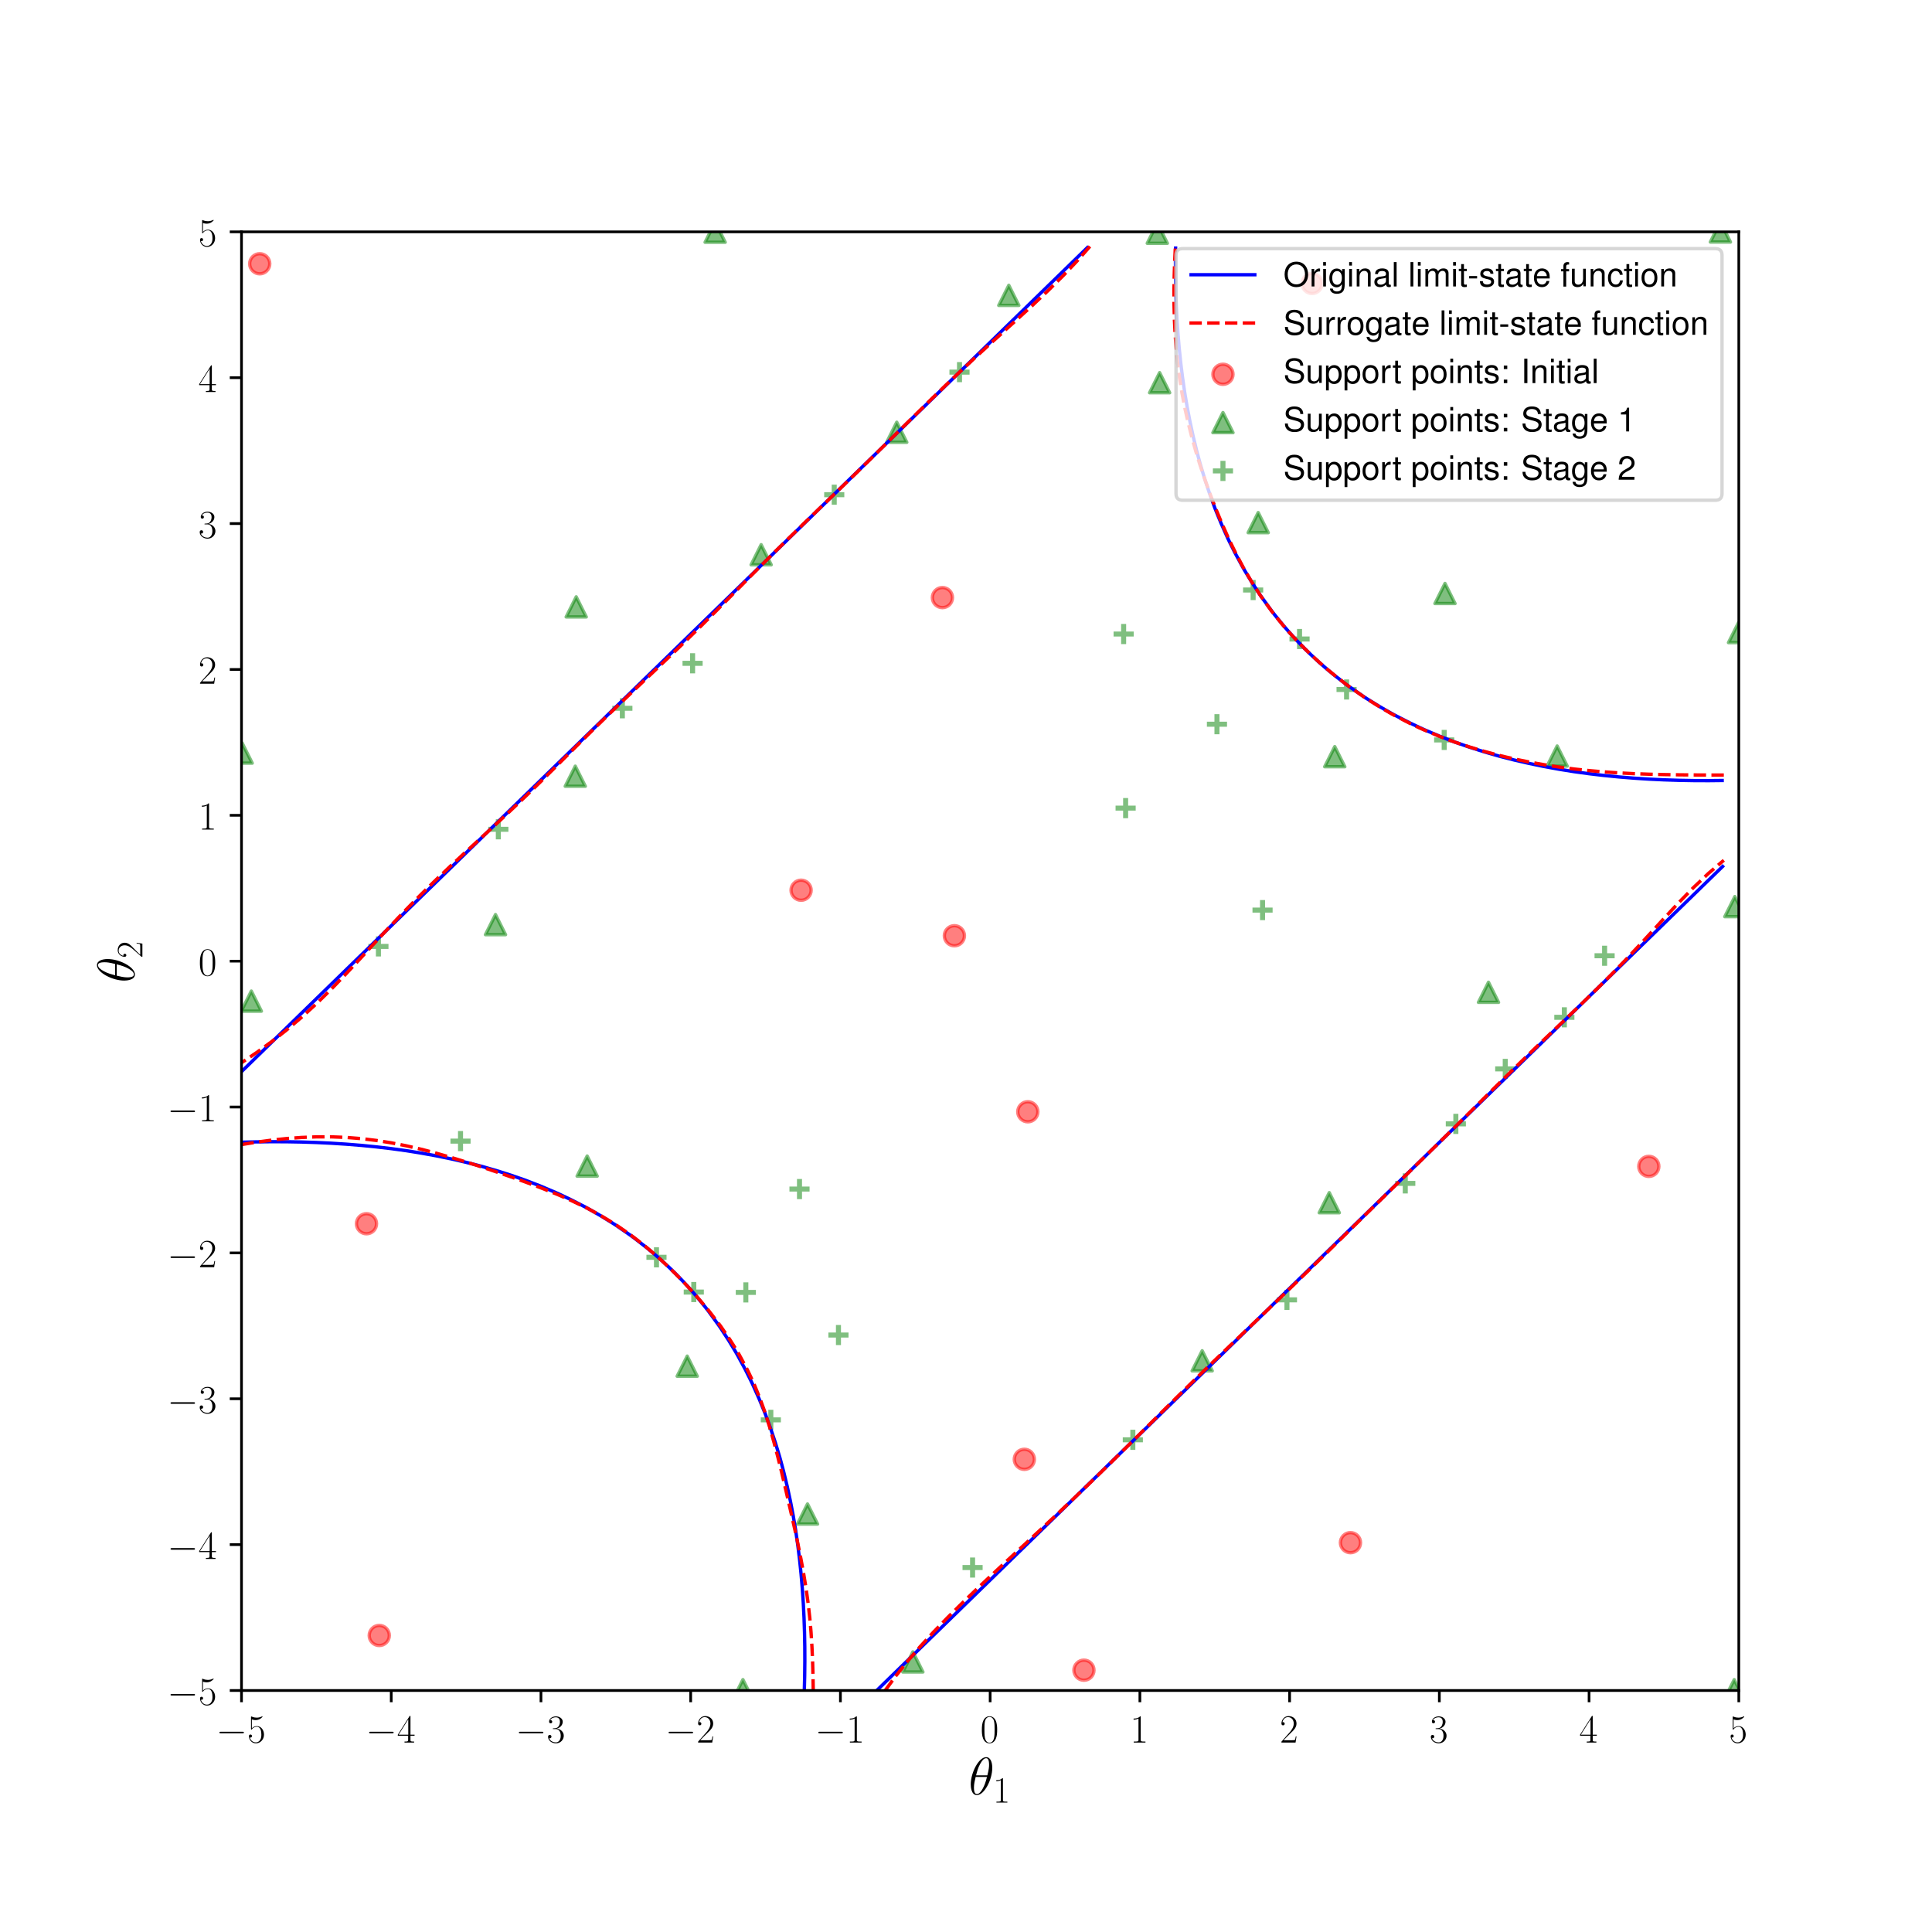 <?xml version="1.0" encoding="utf-8" standalone="no"?>
<!DOCTYPE svg PUBLIC "-//W3C//DTD SVG 1.1//EN"
  "http://www.w3.org/Graphics/SVG/1.1/DTD/svg11.dtd">
<!-- Created with matplotlib (http://matplotlib.org/) -->
<svg height="576pt" version="1.1" viewBox="0 0 576 576" width="576pt" xmlns="http://www.w3.org/2000/svg" xmlns:xlink="http://www.w3.org/1999/xlink">
 <defs>
  <style type="text/css">
*{stroke-linecap:butt;stroke-linejoin:round;}
  </style>
 </defs>
 <g id="figure_1">
  <g id="patch_1">
   <path d="M 0 576 
L 576 576 
L 576 0 
L 0 0 
z
" style="fill:#ffffff;"/>
  </g>
  <g id="axes_1">
   <g id="patch_2">
    <path d="M 72 504 
L 518.4 504 
L 518.4 69.12 
L 72 69.12 
z
" style="fill:#ffffff;"/>
   </g>
   <g id="PathCollection_1">
    <defs>
     <path d="M 0 3 
C 0.796 3 1.559 2.684 2.121 2.121 
C 2.684 1.559 3 0.796 3 0 
C 3 -0.796 2.684 -1.559 2.121 -2.121 
C 1.559 -2.684 0.796 -3 0 -3 
C -0.796 -3 -1.559 -2.684 -2.121 -2.121 
C -2.684 -1.559 -3 -0.796 -3 0 
C -3 0.796 -2.684 1.559 -2.121 2.121 
C -1.559 2.684 -0.796 3 0 3 
z
" id="m9bec1f5e81" style="stroke:#ff0000;stroke-opacity:0.5;"/>
    </defs>
    <g clip-path="url(#p0a3c3bca3f)">
     <use style="fill:#ff0000;fill-opacity:0.5;stroke:#ff0000;stroke-opacity:0.5;" x="238.835" xlink:href="#m9bec1f5e81" y="265.407"/>
     <use style="fill:#ff0000;fill-opacity:0.5;stroke:#ff0000;stroke-opacity:0.5;" x="391.172" xlink:href="#m9bec1f5e81" y="84.512"/>
     <use style="fill:#ff0000;fill-opacity:0.5;stroke:#ff0000;stroke-opacity:0.5;" x="280.97" xlink:href="#m9bec1f5e81" y="178.166"/>
     <use style="fill:#ff0000;fill-opacity:0.5;stroke:#ff0000;stroke-opacity:0.5;" x="306.429" xlink:href="#m9bec1f5e81" y="331.46"/>
     <use style="fill:#ff0000;fill-opacity:0.5;stroke:#ff0000;stroke-opacity:0.5;" x="77.431" xlink:href="#m9bec1f5e81" y="78.638"/>
     <use style="fill:#ff0000;fill-opacity:0.5;stroke:#ff0000;stroke-opacity:0.5;" x="113.073" xlink:href="#m9bec1f5e81" y="487.597"/>
     <use style="fill:#ff0000;fill-opacity:0.5;stroke:#ff0000;stroke-opacity:0.5;" x="491.574" xlink:href="#m9bec1f5e81" y="347.742"/>
     <use style="fill:#ff0000;fill-opacity:0.5;stroke:#ff0000;stroke-opacity:0.5;" x="305.392" xlink:href="#m9bec1f5e81" y="435.078"/>
     <use style="fill:#ff0000;fill-opacity:0.5;stroke:#ff0000;stroke-opacity:0.5;" x="402.623" xlink:href="#m9bec1f5e81" y="459.924"/>
     <use style="fill:#ff0000;fill-opacity:0.5;stroke:#ff0000;stroke-opacity:0.5;" x="284.539" xlink:href="#m9bec1f5e81" y="278.979"/>
     <use style="fill:#ff0000;fill-opacity:0.5;stroke:#ff0000;stroke-opacity:0.5;" x="109.265" xlink:href="#m9bec1f5e81" y="364.839"/>
     <use style="fill:#ff0000;fill-opacity:0.5;stroke:#ff0000;stroke-opacity:0.5;" x="323.161" xlink:href="#m9bec1f5e81" y="497.943"/>
    </g>
   </g>
   <g id="PathCollection_2">
    <defs>
     <path d="M 0 -3 
L -3 3 
L 3 3 
z
" id="m0139ade95c" style="stroke:#008000;stroke-opacity:0.5;"/>
    </defs>
    <g clip-path="url(#p0a3c3bca3f)">
     <use style="fill:#008000;fill-opacity:0.5;stroke:#008000;stroke-opacity:0.5;" x="518.32" xlink:href="#m0139ade95c" y="188.595"/>
     <use style="fill:#008000;fill-opacity:0.5;stroke:#008000;stroke-opacity:0.5;" x="72.199" xlink:href="#m0139ade95c" y="224.525"/>
     <use style="fill:#008000;fill-opacity:0.5;stroke:#008000;stroke-opacity:0.5;" x="213.211" xlink:href="#m0139ade95c" y="69.23"/>
     <use style="fill:#008000;fill-opacity:0.5;stroke:#008000;stroke-opacity:0.5;" x="397.939" xlink:href="#m0139ade95c" y="225.592"/>
     <use style="fill:#008000;fill-opacity:0.5;stroke:#008000;stroke-opacity:0.5;" x="517.039" xlink:href="#m0139ade95c" y="503.763"/>
     <use style="fill:#008000;fill-opacity:0.5;stroke:#008000;stroke-opacity:0.5;" x="512.91" xlink:href="#m0139ade95c" y="69.161"/>
     <use style="fill:#008000;fill-opacity:0.5;stroke:#008000;stroke-opacity:0.5;" x="171.792" xlink:href="#m0139ade95c" y="180.936"/>
     <use style="fill:#008000;fill-opacity:0.5;stroke:#008000;stroke-opacity:0.5;" x="204.881" xlink:href="#m0139ade95c" y="407.306"/>
     <use style="fill:#008000;fill-opacity:0.5;stroke:#008000;stroke-opacity:0.5;" x="221.492" xlink:href="#m0139ade95c" y="503.757"/>
     <use style="fill:#008000;fill-opacity:0.5;stroke:#008000;stroke-opacity:0.5;" x="396.305" xlink:href="#m0139ade95c" y="358.569"/>
     <use style="fill:#008000;fill-opacity:0.5;stroke:#008000;stroke-opacity:0.5;" x="147.725" xlink:href="#m0139ade95c" y="275.665"/>
     <use style="fill:#008000;fill-opacity:0.5;stroke:#008000;stroke-opacity:0.5;" x="300.76" xlink:href="#m0139ade95c" y="88.056"/>
     <use style="fill:#008000;fill-opacity:0.5;stroke:#008000;stroke-opacity:0.5;" x="517.22" xlink:href="#m0139ade95c" y="270.292"/>
     <use style="fill:#008000;fill-opacity:0.5;stroke:#008000;stroke-opacity:0.5;" x="74.934" xlink:href="#m0139ade95c" y="298.471"/>
     <use style="fill:#008000;fill-opacity:0.5;stroke:#008000;stroke-opacity:0.5;" x="375.116" xlink:href="#m0139ade95c" y="155.813"/>
     <use style="fill:#008000;fill-opacity:0.5;stroke:#008000;stroke-opacity:0.5;" x="443.772" xlink:href="#m0139ade95c" y="295.842"/>
     <use style="fill:#008000;fill-opacity:0.5;stroke:#008000;stroke-opacity:0.5;" x="175.055" xlink:href="#m0139ade95c" y="347.654"/>
     <use style="fill:#008000;fill-opacity:0.5;stroke:#008000;stroke-opacity:0.5;" x="464.247" xlink:href="#m0139ade95c" y="225.406"/>
     <use style="fill:#008000;fill-opacity:0.5;stroke:#008000;stroke-opacity:0.5;" x="358.415" xlink:href="#m0139ade95c" y="405.704"/>
     <use style="fill:#008000;fill-opacity:0.5;stroke:#008000;stroke-opacity:0.5;" x="240.752" xlink:href="#m0139ade95c" y="451.385"/>
     <use style="fill:#008000;fill-opacity:0.5;stroke:#008000;stroke-opacity:0.5;" x="226.929" xlink:href="#m0139ade95c" y="165.387"/>
     <use style="fill:#008000;fill-opacity:0.5;stroke:#008000;stroke-opacity:0.5;" x="267.354" xlink:href="#m0139ade95c" y="128.874"/>
     <use style="fill:#008000;fill-opacity:0.5;stroke:#008000;stroke-opacity:0.5;" x="345.726" xlink:href="#m0139ade95c" y="114.097"/>
     <use style="fill:#008000;fill-opacity:0.5;stroke:#008000;stroke-opacity:0.5;" x="272.158" xlink:href="#m0139ade95c" y="495.486"/>
     <use style="fill:#008000;fill-opacity:0.5;stroke:#008000;stroke-opacity:0.5;" x="171.512" xlink:href="#m0139ade95c" y="231.417"/>
     <use style="fill:#008000;fill-opacity:0.5;stroke:#008000;stroke-opacity:0.5;" x="345.037" xlink:href="#m0139ade95c" y="69.535"/>
     <use style="fill:#008000;fill-opacity:0.5;stroke:#008000;stroke-opacity:0.5;" x="430.806" xlink:href="#m0139ade95c" y="176.94"/>
    </g>
   </g>
   <g id="PathCollection_3">
    <defs>
     <path d="M -3 0 
L 3 0 
M 0 3 
L 0 -3 
" id="m0f0c5456df" style="stroke:#008000;stroke-opacity:0.5;stroke-width:1.5;"/>
    </defs>
    <g clip-path="url(#p0a3c3bca3f)">
     <use style="fill:#008000;fill-opacity:0.5;stroke:#008000;stroke-opacity:0.5;stroke-width:1.5;" x="335.592" xlink:href="#m0f0c5456df" y="240.932"/>
     <use style="fill:#008000;fill-opacity:0.5;stroke:#008000;stroke-opacity:0.5;stroke-width:1.5;" x="238.359" xlink:href="#m0f0c5456df" y="354.5"/>
     <use style="fill:#008000;fill-opacity:0.5;stroke:#008000;stroke-opacity:0.5;stroke-width:1.5;" x="206.485" xlink:href="#m0f0c5456df" y="197.756"/>
     <use style="fill:#008000;fill-opacity:0.5;stroke:#008000;stroke-opacity:0.5;stroke-width:1.5;" x="434.041" xlink:href="#m0f0c5456df" y="335.066"/>
     <use style="fill:#008000;fill-opacity:0.5;stroke:#008000;stroke-opacity:0.5;stroke-width:1.5;" x="387.443" xlink:href="#m0f0c5456df" y="190.514"/>
     <use style="fill:#008000;fill-opacity:0.5;stroke:#008000;stroke-opacity:0.5;stroke-width:1.5;" x="195.72" xlink:href="#m0f0c5456df" y="374.849"/>
     <use style="fill:#008000;fill-opacity:0.5;stroke:#008000;stroke-opacity:0.5;stroke-width:1.5;" x="249.975" xlink:href="#m0f0c5456df" y="398.022"/>
     <use style="fill:#008000;fill-opacity:0.5;stroke:#008000;stroke-opacity:0.5;stroke-width:1.5;" x="478.39" xlink:href="#m0f0c5456df" y="284.945"/>
     <use style="fill:#008000;fill-opacity:0.5;stroke:#008000;stroke-opacity:0.5;stroke-width:1.5;" x="337.74" xlink:href="#m0f0c5456df" y="429.256"/>
     <use style="fill:#008000;fill-opacity:0.5;stroke:#008000;stroke-opacity:0.5;stroke-width:1.5;" x="430.567" xlink:href="#m0f0c5456df" y="220.602"/>
     <use style="fill:#008000;fill-opacity:0.5;stroke:#008000;stroke-opacity:0.5;stroke-width:1.5;" x="383.687" xlink:href="#m0f0c5456df" y="387.531"/>
     <use style="fill:#008000;fill-opacity:0.5;stroke:#008000;stroke-opacity:0.5;stroke-width:1.5;" x="148.574" xlink:href="#m0f0c5456df" y="247.242"/>
     <use style="fill:#008000;fill-opacity:0.5;stroke:#008000;stroke-opacity:0.5;stroke-width:1.5;" x="222.36" xlink:href="#m0f0c5456df" y="385.315"/>
     <use style="fill:#008000;fill-opacity:0.5;stroke:#008000;stroke-opacity:0.5;stroke-width:1.5;" x="248.717" xlink:href="#m0f0c5456df" y="147.486"/>
     <use style="fill:#008000;fill-opacity:0.5;stroke:#008000;stroke-opacity:0.5;stroke-width:1.5;" x="401.465" xlink:href="#m0f0c5456df" y="205.563"/>
     <use style="fill:#008000;fill-opacity:0.5;stroke:#008000;stroke-opacity:0.5;stroke-width:1.5;" x="185.549" xlink:href="#m0f0c5456df" y="211.163"/>
     <use style="fill:#008000;fill-opacity:0.5;stroke:#008000;stroke-opacity:0.5;stroke-width:1.5;" x="112.821" xlink:href="#m0f0c5456df" y="282.166"/>
     <use style="fill:#008000;fill-opacity:0.5;stroke:#008000;stroke-opacity:0.5;stroke-width:1.5;" x="448.77" xlink:href="#m0f0c5456df" y="318.672"/>
     <use style="fill:#008000;fill-opacity:0.5;stroke:#008000;stroke-opacity:0.5;stroke-width:1.5;" x="334.997" xlink:href="#m0f0c5456df" y="189.025"/>
     <use style="fill:#008000;fill-opacity:0.5;stroke:#008000;stroke-opacity:0.5;stroke-width:1.5;" x="289.96" xlink:href="#m0f0c5456df" y="467.342"/>
     <use style="fill:#008000;fill-opacity:0.5;stroke:#008000;stroke-opacity:0.5;stroke-width:1.5;" x="137.299" xlink:href="#m0f0c5456df" y="340.205"/>
     <use style="fill:#008000;fill-opacity:0.5;stroke:#008000;stroke-opacity:0.5;stroke-width:1.5;" x="229.812" xlink:href="#m0f0c5456df" y="423.312"/>
     <use style="fill:#008000;fill-opacity:0.5;stroke:#008000;stroke-opacity:0.5;stroke-width:1.5;" x="286.063" xlink:href="#m0f0c5456df" y="110.948"/>
     <use style="fill:#008000;fill-opacity:0.5;stroke:#008000;stroke-opacity:0.5;stroke-width:1.5;" x="373.608" xlink:href="#m0f0c5456df" y="175.906"/>
     <use style="fill:#008000;fill-opacity:0.5;stroke:#008000;stroke-opacity:0.5;stroke-width:1.5;" x="418.963" xlink:href="#m0f0c5456df" y="352.811"/>
     <use style="fill:#008000;fill-opacity:0.5;stroke:#008000;stroke-opacity:0.5;stroke-width:1.5;" x="466.391" xlink:href="#m0f0c5456df" y="303.301"/>
     <use style="fill:#008000;fill-opacity:0.5;stroke:#008000;stroke-opacity:0.5;stroke-width:1.5;" x="376.411" xlink:href="#m0f0c5456df" y="271.336"/>
     <use style="fill:#008000;fill-opacity:0.5;stroke:#008000;stroke-opacity:0.5;stroke-width:1.5;" x="362.82" xlink:href="#m0f0c5456df" y="215.914"/>
     <use style="fill:#008000;fill-opacity:0.5;stroke:#008000;stroke-opacity:0.5;stroke-width:1.5;" x="206.844" xlink:href="#m0f0c5456df" y="385.209"/>
    </g>
   </g>
   <g id="matplotlib.axis_1">
    <g id="xtick_1">
     <g id="line2d_1">
      <defs>
       <path d="M 0 0 
L 0 3.5 
" id="m50dbec45af" style="stroke:#000000;stroke-width:0.8;"/>
      </defs>
      <g>
       <use style="stroke:#000000;stroke-width:0.8;" x="72" xlink:href="#m50dbec45af" y="504"/>
      </g>
     </g>
     <g id="text_1">
      <!-- $-5$ -->
      <defs>
       <path d="M 65.906 23 
C 67.594 23 69.406 23 69.406 25 
C 69.406 27 67.594 27 65.906 27 
L 11.797 27 
C 10.094 27 8.297 27 8.297 25 
C 8.297 23 10.094 23 11.797 23 
z
" id="CMSY10-0"/>
       <path d="M 11.406 57.688 
C 12.406 57.281 16.5 56 20.703 56 
C 30 56 35.094 61.109 38 64.062 
C 38 64.953 38 65.5 37.406 65.5 
C 37.297 65.5 37.094 65.5 36.297 65.047 
C 32.797 63.406 28.703 62.078 23.703 62.078 
C 20.703 62.078 16.203 62.484 11.297 64.672 
C 10.203 65.172 10 65.172 9.906 65.172 
C 9.406 65.172 9.297 65.062 9.297 63.078 
L 9.297 34.422 
C 9.297 32.641 9.297 32.141 10.297 32.141 
C 10.797 32.141 11 32.344 11.5 33.031 
C 14.703 37.516 19.094 39.406 24.094 39.406 
C 27.594 39.406 35.094 37.219 35.094 20.141 
C 35.094 16.953 35.094 11.172 32.094 6.578 
C 29.594 2.484 25.703 0.391 21.406 0.391 
C 14.797 0.391 8.094 5 6.297 12.719 
C 6.703 12.609 7.5 12.422 7.906 12.422 
C 9.203 12.422 11.703 13.125 11.703 16.219 
C 11.703 18.906 9.797 20 7.906 20 
C 5.594 20 4.094 18.594 4.094 15.797 
C 4.094 7.094 11 -2 21.594 -2 
C 31.906 -2 41.703 6.875 41.703 19.75 
C 41.703 31.719 33.906 41 24.203 41 
C 19.094 41 14.797 39.109 11.406 35.531 
z
" id="CMR17-53"/>
      </defs>
      <g transform="translate(64.424 519.518)scale(0.12 -0.12)">
       <use transform="scale(0.996)" xlink:href="#CMSY10-0"/>
       <use transform="translate(77.487 0)scale(0.996)" xlink:href="#CMR17-53"/>
      </g>
     </g>
    </g>
    <g id="xtick_2">
     <g id="line2d_2">
      <g>
       <use style="stroke:#000000;stroke-width:0.8;" x="116.64" xlink:href="#m50dbec45af" y="504"/>
      </g>
     </g>
     <g id="text_2">
      <!-- $-4$ -->
      <defs>
       <path d="M 33.594 64.406 
C 33.594 66.5 33.5 66.5 31.703 66.5 
L 2 19.594 
L 2 17 
L 27.797 17 
L 27.797 7.141 
C 27.797 3.5 27.594 2.5 20.594 2.5 
L 18.703 2.5 
L 18.703 0 
C 21.906 0 27.297 0 30.703 0 
C 34.094 0 39.5 0 42.703 0 
L 42.703 2.5 
L 40.797 2.5 
C 33.797 2.5 33.594 3.5 33.594 7.141 
L 33.594 17 
L 43.797 17 
L 43.797 19.594 
L 33.594 19.594 
z
M 28.094 57.859 
L 28.094 19.594 
L 4 19.594 
z
" id="CMR17-52"/>
      </defs>
      <g transform="translate(109.064 519.518)scale(0.12 -0.12)">
       <use transform="scale(0.996)" xlink:href="#CMSY10-0"/>
       <use transform="translate(77.487 0)scale(0.996)" xlink:href="#CMR17-52"/>
      </g>
     </g>
    </g>
    <g id="xtick_3">
     <g id="line2d_3">
      <g>
       <use style="stroke:#000000;stroke-width:0.8;" x="161.28" xlink:href="#m50dbec45af" y="504"/>
      </g>
     </g>
     <g id="text_3">
      <!-- $-3$ -->
      <defs>
       <path d="M 22.094 33.703 
C 31 33.703 34.906 25.969 34.906 17.031 
C 34.906 5 28.5 0.391 22.703 0.391 
C 17.406 0.391 8.797 3.031 6.094 10.828 
C 6.594 10.625 7.094 10.625 7.594 10.625 
C 10 10.625 11.797 12.219 11.797 14.812 
C 11.797 17.703 9.594 19 7.594 19 
C 5.906 19 3.297 18.203 3.297 14.469 
C 3.297 5.234 12.297 -2 22.906 -2 
C 34 -2 42.5 6.719 42.5 16.953 
C 42.5 26.672 34.5 33.703 25 34.797 
C 32.594 36.375 39.906 43.062 39.906 52.016 
C 39.906 59.688 32 65.297 23 65.297 
C 13.906 65.297 5.906 59.828 5.906 52.016 
C 5.906 48.594 8.5 48 9.797 48 
C 11.906 48 13.703 49.297 13.703 51.891 
C 13.703 54.469 11.906 55.766 9.797 55.766 
C 9.406 55.766 8.906 55.766 8.5 55.578 
C 11.406 61.859 19.297 63 22.797 63 
C 26.297 63 32.906 61.328 32.906 51.875 
C 32.906 49.109 32.5 44.188 29.094 39.844 
C 26.094 36 22.703 36 19.406 35.688 
C 18.906 35.688 16.594 35.453 16.203 35.453 
C 15.5 35.359 15.094 35.266 15.094 34.5 
C 15.094 33.797 15.203 33.703 17.203 33.703 
z
" id="CMR17-51"/>
      </defs>
      <g transform="translate(153.704 519.518)scale(0.12 -0.12)">
       <use transform="scale(0.996)" xlink:href="#CMSY10-0"/>
       <use transform="translate(77.487 0)scale(0.996)" xlink:href="#CMR17-51"/>
      </g>
     </g>
    </g>
    <g id="xtick_4">
     <g id="line2d_4">
      <g>
       <use style="stroke:#000000;stroke-width:0.8;" x="205.92" xlink:href="#m50dbec45af" y="504"/>
      </g>
     </g>
     <g id="text_4">
      <!-- $-2$ -->
      <defs>
       <path d="M 41.703 15.453 
L 39.906 15.453 
C 38.906 8.375 38.094 7.172 37.703 6.562 
C 37.203 5.766 30 5.766 28.594 5.766 
L 9.406 5.766 
C 13 9.672 20 16.75 28.5 24.953 
C 34.594 30.734 41.703 37.531 41.703 47.422 
C 41.703 59.219 32.297 66 21.797 66 
C 10.797 66 4.094 56.312 4.094 47.344 
C 4.094 43.438 7 42.938 8.203 42.938 
C 9.203 42.938 12.203 43.547 12.203 47.031 
C 12.203 50.109 9.594 51 8.203 51 
C 7.594 51 7 50.906 6.594 50.703 
C 8.5 59.219 14.297 63.406 20.406 63.406 
C 29.094 63.406 34.797 56.516 34.797 47.422 
C 34.797 38.734 29.703 31.25 24 24.75 
L 4.094 2.281 
L 4.094 0 
L 39.297 0 
z
" id="CMR17-50"/>
      </defs>
      <g transform="translate(198.344 519.518)scale(0.12 -0.12)">
       <use transform="scale(0.996)" xlink:href="#CMSY10-0"/>
       <use transform="translate(77.487 0)scale(0.996)" xlink:href="#CMR17-50"/>
      </g>
     </g>
    </g>
    <g id="xtick_5">
     <g id="line2d_5">
      <g>
       <use style="stroke:#000000;stroke-width:0.8;" x="250.56" xlink:href="#m50dbec45af" y="504"/>
      </g>
     </g>
     <g id="text_5">
      <!-- $-1$ -->
      <defs>
       <path d="M 26.594 63.406 
C 26.594 65.5 26.5 65.5 25.094 65.5 
C 21.203 61.188 15.297 59.797 9.703 59.797 
C 9.406 59.797 8.906 59.797 8.797 59.5 
C 8.703 59.297 8.703 59.094 8.703 57 
C 11.797 57 17 57.594 21 59.984 
L 21 7.203 
C 21 3.688 20.797 2.5 12.203 2.5 
L 9.203 2.5 
L 9.203 0 
C 14 0 19 0 23.797 0 
C 28.594 0 33.594 0 38.406 0 
L 38.406 2.5 
L 35.406 2.5 
C 26.797 2.5 26.594 3.594 26.594 7.156 
z
" id="CMR17-49"/>
      </defs>
      <g transform="translate(242.984 519.518)scale(0.12 -0.12)">
       <use transform="scale(0.996)" xlink:href="#CMSY10-0"/>
       <use transform="translate(77.487 0)scale(0.996)" xlink:href="#CMR17-49"/>
      </g>
     </g>
    </g>
    <g id="xtick_6">
     <g id="line2d_6">
      <g>
       <use style="stroke:#000000;stroke-width:0.8;" x="295.2" xlink:href="#m50dbec45af" y="504"/>
      </g>
     </g>
     <g id="text_6">
      <!-- $0$ -->
      <defs>
       <path d="M 42 31.641 
C 42 37.75 41.906 48.125 37.703 56.109 
C 34 63.109 28.094 65.594 22.906 65.594 
C 18.094 65.594 12 63.406 8.203 56.203 
C 4.203 48.719 3.797 39.438 3.797 31.641 
C 3.797 25.953 3.906 17.281 7 9.672 
C 11.297 -0.609 19 -2 22.906 -2 
C 27.5 -2 34.5 -0.109 38.594 9.375 
C 41.594 16.281 42 24.359 42 31.641 
z
M 22.906 -0.406 
C 16.5 -0.406 12.703 5.078 11.297 12.688 
C 10.203 18.562 10.203 27.156 10.203 32.75 
C 10.203 40.438 10.203 46.828 11.5 52.922 
C 13.406 61.391 19 64 22.906 64 
C 27 64 32.297 61.297 34.203 53.125 
C 35.5 47.438 35.594 40.734 35.594 32.75 
C 35.594 26.25 35.594 18.266 34.406 12.375 
C 32.297 1.484 26.406 -0.406 22.906 -0.406 
z
" id="CMR17-48"/>
      </defs>
      <g transform="translate(292.274 519.518)scale(0.12 -0.12)">
       <use transform="scale(0.996)" xlink:href="#CMR17-48"/>
      </g>
     </g>
    </g>
    <g id="xtick_7">
     <g id="line2d_7">
      <g>
       <use style="stroke:#000000;stroke-width:0.8;" x="339.84" xlink:href="#m50dbec45af" y="504"/>
      </g>
     </g>
     <g id="text_7">
      <!-- $1$ -->
      <g transform="translate(336.914 519.518)scale(0.12 -0.12)">
       <use transform="scale(0.996)" xlink:href="#CMR17-49"/>
      </g>
     </g>
    </g>
    <g id="xtick_8">
     <g id="line2d_8">
      <g>
       <use style="stroke:#000000;stroke-width:0.8;" x="384.48" xlink:href="#m50dbec45af" y="504"/>
      </g>
     </g>
     <g id="text_8">
      <!-- $2$ -->
      <g transform="translate(381.554 519.518)scale(0.12 -0.12)">
       <use transform="scale(0.996)" xlink:href="#CMR17-50"/>
      </g>
     </g>
    </g>
    <g id="xtick_9">
     <g id="line2d_9">
      <g>
       <use style="stroke:#000000;stroke-width:0.8;" x="429.12" xlink:href="#m50dbec45af" y="504"/>
      </g>
     </g>
     <g id="text_9">
      <!-- $3$ -->
      <g transform="translate(426.194 519.518)scale(0.12 -0.12)">
       <use transform="scale(0.996)" xlink:href="#CMR17-51"/>
      </g>
     </g>
    </g>
    <g id="xtick_10">
     <g id="line2d_10">
      <g>
       <use style="stroke:#000000;stroke-width:0.8;" x="473.76" xlink:href="#m50dbec45af" y="504"/>
      </g>
     </g>
     <g id="text_10">
      <!-- $4$ -->
      <g transform="translate(470.834 519.518)scale(0.12 -0.12)">
       <use transform="scale(0.996)" xlink:href="#CMR17-52"/>
      </g>
     </g>
    </g>
    <g id="xtick_11">
     <g id="line2d_11">
      <g>
       <use style="stroke:#000000;stroke-width:0.8;" x="518.4" xlink:href="#m50dbec45af" y="504"/>
      </g>
     </g>
     <g id="text_11">
      <!-- $5$ -->
      <g transform="translate(515.474 519.518)scale(0.12 -0.12)">
       <use transform="scale(0.996)" xlink:href="#CMR17-53"/>
      </g>
     </g>
    </g>
    <g id="text_12">
     <!-- \theta_{1} -->
     <defs>
      <path d="M 44.297 50 
C 44.297 60.156 41.094 70 32.906 70 
C 18.906 70 4 40.859 4 19 
C 4 14.422 5 -1 15.5 -1 
C 29.094 -1 44.297 27.438 44.297 50 
z
M 14 36 
C 15.5 41.859 17.594 50.219 21.594 57.266 
C 24.906 63.234 28.406 68 32.797 68 
C 36.094 68 38.297 65.219 38.297 55.688 
C 38.297 52.094 38 47.141 35.094 36 
z
M 34.406 33.016 
C 31.906 23.281 29.797 17 26.203 10.734 
C 23.297 5.672 19.797 1 15.594 1 
C 12.5 1 10 3.391 10 13.219 
C 10 19.688 11.594 26.453 13.203 33.016 
z
" id="CMMI12-18"/>
     </defs>
     <g transform="translate(288.774 537.422)scale(0.16 -0.16)">
      <use transform="translate(0 14.944)scale(0.996)" xlink:href="#CMMI12-18"/>
      <use transform="translate(45.46 0)scale(0.697)" xlink:href="#CMR17-49"/>
     </g>
    </g>
   </g>
   <g id="matplotlib.axis_2">
    <g id="ytick_1">
     <g id="line2d_12">
      <defs>
       <path d="M 0 0 
L -3.5 0 
" id="m2f676bfaa0" style="stroke:#000000;stroke-width:0.8;"/>
      </defs>
      <g>
       <use style="stroke:#000000;stroke-width:0.8;" x="72" xlink:href="#m2f676bfaa0" y="504"/>
      </g>
     </g>
     <g id="text_13">
      <!-- $-5$ -->
      <g transform="translate(49.849 508.259)scale(0.12 -0.12)">
       <use transform="scale(0.996)" xlink:href="#CMSY10-0"/>
       <use transform="translate(77.487 0)scale(0.996)" xlink:href="#CMR17-53"/>
      </g>
     </g>
    </g>
    <g id="ytick_2">
     <g id="line2d_13">
      <g>
       <use style="stroke:#000000;stroke-width:0.8;" x="72" xlink:href="#m2f676bfaa0" y="460.512"/>
      </g>
     </g>
     <g id="text_14">
      <!-- $-4$ -->
      <g transform="translate(49.849 464.771)scale(0.12 -0.12)">
       <use transform="scale(0.996)" xlink:href="#CMSY10-0"/>
       <use transform="translate(77.487 0)scale(0.996)" xlink:href="#CMR17-52"/>
      </g>
     </g>
    </g>
    <g id="ytick_3">
     <g id="line2d_14">
      <g>
       <use style="stroke:#000000;stroke-width:0.8;" x="72" xlink:href="#m2f676bfaa0" y="417.024"/>
      </g>
     </g>
     <g id="text_15">
      <!-- $-3$ -->
      <g transform="translate(49.849 421.283)scale(0.12 -0.12)">
       <use transform="scale(0.996)" xlink:href="#CMSY10-0"/>
       <use transform="translate(77.487 0)scale(0.996)" xlink:href="#CMR17-51"/>
      </g>
     </g>
    </g>
    <g id="ytick_4">
     <g id="line2d_15">
      <g>
       <use style="stroke:#000000;stroke-width:0.8;" x="72" xlink:href="#m2f676bfaa0" y="373.536"/>
      </g>
     </g>
     <g id="text_16">
      <!-- $-2$ -->
      <g transform="translate(49.849 377.795)scale(0.12 -0.12)">
       <use transform="scale(0.996)" xlink:href="#CMSY10-0"/>
       <use transform="translate(77.487 0)scale(0.996)" xlink:href="#CMR17-50"/>
      </g>
     </g>
    </g>
    <g id="ytick_5">
     <g id="line2d_16">
      <g>
       <use style="stroke:#000000;stroke-width:0.8;" x="72" xlink:href="#m2f676bfaa0" y="330.048"/>
      </g>
     </g>
     <g id="text_17">
      <!-- $-1$ -->
      <g transform="translate(49.849 334.307)scale(0.12 -0.12)">
       <use transform="scale(0.996)" xlink:href="#CMSY10-0"/>
       <use transform="translate(77.487 0)scale(0.996)" xlink:href="#CMR17-49"/>
      </g>
     </g>
    </g>
    <g id="ytick_6">
     <g id="line2d_17">
      <g>
       <use style="stroke:#000000;stroke-width:0.8;" x="72" xlink:href="#m2f676bfaa0" y="286.56"/>
      </g>
     </g>
     <g id="text_18">
      <!-- $0$ -->
      <g transform="translate(59.147 290.819)scale(0.12 -0.12)">
       <use transform="scale(0.996)" xlink:href="#CMR17-48"/>
      </g>
     </g>
    </g>
    <g id="ytick_7">
     <g id="line2d_18">
      <g>
       <use style="stroke:#000000;stroke-width:0.8;" x="72" xlink:href="#m2f676bfaa0" y="243.072"/>
      </g>
     </g>
     <g id="text_19">
      <!-- $1$ -->
      <g transform="translate(59.147 247.331)scale(0.12 -0.12)">
       <use transform="scale(0.996)" xlink:href="#CMR17-49"/>
      </g>
     </g>
    </g>
    <g id="ytick_8">
     <g id="line2d_19">
      <g>
       <use style="stroke:#000000;stroke-width:0.8;" x="72" xlink:href="#m2f676bfaa0" y="199.584"/>
      </g>
     </g>
     <g id="text_20">
      <!-- $2$ -->
      <g transform="translate(59.147 203.843)scale(0.12 -0.12)">
       <use transform="scale(0.996)" xlink:href="#CMR17-50"/>
      </g>
     </g>
    </g>
    <g id="ytick_9">
     <g id="line2d_20">
      <g>
       <use style="stroke:#000000;stroke-width:0.8;" x="72" xlink:href="#m2f676bfaa0" y="156.096"/>
      </g>
     </g>
     <g id="text_21">
      <!-- $3$ -->
      <g transform="translate(59.147 160.355)scale(0.12 -0.12)">
       <use transform="scale(0.996)" xlink:href="#CMR17-51"/>
      </g>
     </g>
    </g>
    <g id="ytick_10">
     <g id="line2d_21">
      <g>
       <use style="stroke:#000000;stroke-width:0.8;" x="72" xlink:href="#m2f676bfaa0" y="112.608"/>
      </g>
     </g>
     <g id="text_22">
      <!-- $4$ -->
      <g transform="translate(59.147 116.867)scale(0.12 -0.12)">
       <use transform="scale(0.996)" xlink:href="#CMR17-52"/>
      </g>
     </g>
    </g>
    <g id="ytick_11">
     <g id="line2d_22">
      <g>
       <use style="stroke:#000000;stroke-width:0.8;" x="72" xlink:href="#m2f676bfaa0" y="69.12"/>
      </g>
     </g>
     <g id="text_23">
      <!-- $5$ -->
      <g transform="translate(59.147 73.379)scale(0.12 -0.12)">
       <use transform="scale(0.996)" xlink:href="#CMR17-53"/>
      </g>
     </g>
    </g>
    <g id="text_24">
     <!-- \theta_{2} -->
     <g transform="translate(42.453 292.986)rotate(-90)scale(0.16 -0.16)">
      <use transform="translate(0 14.944)scale(0.996)" xlink:href="#CMMI12-18"/>
      <use transform="translate(45.46 0)scale(0.697)" xlink:href="#CMR17-50"/>
     </g>
    </g>
   </g>
   <g id="LineCollection_1">
    <path clip-path="url(#p0a3c3bca3f)" d="M 261.391 504 
L 263.952 501.506 
L 265.855 499.651 
L 268.416 497.157 
L 270.319 495.302 
L 272.88 492.808 
L 274.783 490.954 
L 277.344 488.459 
L 279.247 486.605 
L 281.808 484.11 
L 283.711 482.256 
L 286.272 479.762 
L 288.175 477.907 
L 290.736 475.413 
L 292.639 473.558 
L 295.2 471.064 
L 297.103 469.21 
L 299.664 466.715 
L 301.567 464.861 
L 304.128 462.366 
L 306.031 460.512 
L 308.592 458.018 
L 310.495 456.163 
L 313.056 453.669 
L 314.959 451.814 
L 317.52 449.32 
L 319.423 447.466 
L 321.984 444.971 
L 323.887 443.117 
L 326.448 440.622 
L 328.351 438.768 
L 330.912 436.274 
L 332.815 434.419 
L 335.376 431.925 
L 337.279 430.07 
L 339.84 427.576 
L 341.743 425.722 
L 344.304 423.227 
L 346.207 421.373 
L 348.768 418.878 
L 350.671 417.024 
L 353.232 414.53 
L 355.135 412.675 
L 357.696 410.181 
L 359.599 408.326 
L 362.16 405.832 
L 364.063 403.978 
L 366.624 401.483 
L 368.527 399.629 
L 371.088 397.134 
L 372.991 395.28 
L 375.552 392.786 
L 377.455 390.931 
L 380.016 388.437 
L 381.919 386.582 
L 384.48 384.088 
L 386.383 382.234 
L 388.944 379.739 
L 390.847 377.885 
L 393.408 375.39 
L 395.311 373.536 
L 397.872 371.042 
L 399.775 369.187 
L 402.336 366.693 
L 404.239 364.838 
L 406.8 362.344 
L 408.703 360.49 
L 411.264 357.995 
L 413.167 356.141 
L 415.728 353.646 
L 417.631 351.792 
L 420.192 349.298 
L 422.095 347.443 
L 424.656 344.949 
L 426.559 343.094 
L 429.12 340.6 
L 431.023 338.746 
L 433.584 336.251 
L 435.487 334.397 
L 438.048 331.902 
L 439.951 330.048 
L 442.512 327.554 
L 444.415 325.699 
L 446.976 323.205 
L 448.879 321.35 
L 451.44 318.856 
L 453.343 317.002 
L 455.904 314.507 
L 457.807 312.653 
L 460.368 310.158 
L 462.271 308.304 
L 464.832 305.81 
L 466.735 303.955 
L 469.296 301.461 
L 471.199 299.606 
L 473.76 297.112 
L 475.663 295.258 
L 478.224 292.763 
L 480.127 290.909 
L 482.688 288.414 
L 484.591 286.56 
L 487.152 284.066 
L 489.055 282.211 
L 491.616 279.717 
L 493.519 277.862 
L 496.08 275.368 
L 497.983 273.514 
L 500.544 271.019 
L 502.447 269.165 
L 505.008 266.67 
L 506.911 264.816 
L 509.472 262.322 
L 511.375 260.467 
L 513.936 257.973 
" style="fill:none;stroke:#0000ff;"/>
    <path clip-path="url(#p0a3c3bca3f)" d="M 72 340.534 
L 76.464 340.43 
L 80.928 340.383 
L 85.392 340.398 
L 89.856 340.476 
L 94.32 340.62 
L 98.784 340.834 
L 103.248 341.12 
L 107.712 341.482 
L 112.176 341.924 
L 116.64 342.449 
L 121.104 343.061 
L 121.32 343.094 
L 125.568 343.776 
L 130.032 344.589 
L 134.496 345.506 
L 138.96 346.532 
L 142.539 347.443 
L 143.424 347.677 
L 147.888 348.961 
L 152.352 350.377 
L 156.424 351.792 
L 156.816 351.933 
L 161.28 353.668 
L 165.744 355.563 
L 167.012 356.141 
L 170.208 357.66 
L 174.672 359.955 
L 175.645 360.49 
L 179.136 362.495 
L 182.924 364.838 
L 183.6 365.277 
L 188.064 368.359 
L 189.19 369.187 
L 192.528 371.77 
L 194.672 373.536 
L 196.992 375.551 
L 199.525 377.885 
L 201.456 379.766 
L 203.852 382.234 
L 205.92 384.494 
L 207.733 386.582 
L 210.384 389.835 
L 211.234 390.931 
L 214.398 395.28 
L 214.848 395.939 
L 217.254 399.629 
L 219.312 403.03 
L 219.861 403.978 
L 222.217 408.326 
L 223.776 411.44 
L 224.369 412.675 
L 226.314 417.024 
L 228.095 421.373 
L 228.24 421.754 
L 229.693 425.722 
L 231.146 430.07 
L 232.464 434.419 
L 232.704 435.281 
L 233.639 438.768 
L 234.692 443.117 
L 235.633 447.466 
L 236.469 451.814 
L 237.168 455.952 
L 237.202 456.163 
L 237.831 460.512 
L 238.37 464.861 
L 238.823 469.21 
L 239.195 473.558 
L 239.489 477.907 
L 239.708 482.256 
L 239.856 486.605 
L 239.936 490.954 
L 239.951 495.302 
L 239.903 499.651 
L 239.796 504 
" style="fill:none;stroke:#0000ff;"/>
    <path clip-path="url(#p0a3c3bca3f)" d="M 513.936 232.69 
L 509.472 232.737 
L 505.008 232.722 
L 500.544 232.644 
L 496.08 232.5 
L 491.616 232.286 
L 487.152 232 
L 482.688 231.638 
L 478.224 231.196 
L 473.76 230.671 
L 469.296 230.059 
L 469.08 230.026 
L 464.832 229.344 
L 460.368 228.531 
L 455.904 227.614 
L 451.44 226.588 
L 447.861 225.677 
L 446.976 225.443 
L 442.512 224.159 
L 438.048 222.743 
L 433.976 221.328 
L 433.584 221.187 
L 429.12 219.452 
L 424.656 217.557 
L 423.388 216.979 
L 420.192 215.46 
L 415.728 213.165 
L 414.755 212.63 
L 411.264 210.625 
L 407.476 208.282 
L 406.8 207.843 
L 402.336 204.761 
L 401.21 203.933 
L 397.872 201.35 
L 395.728 199.584 
L 393.408 197.569 
L 390.875 195.235 
L 388.944 193.354 
L 386.548 190.886 
L 384.48 188.626 
L 382.667 186.538 
L 380.016 183.285 
L 379.166 182.189 
L 376.002 177.84 
L 375.552 177.181 
L 373.146 173.491 
L 371.088 170.09 
L 370.539 169.142 
L 368.183 164.794 
L 366.624 161.68 
L 366.031 160.445 
L 364.086 156.096 
L 362.305 151.747 
L 362.16 151.366 
L 360.707 147.398 
L 359.254 143.05 
L 357.936 138.701 
L 357.696 137.839 
L 356.761 134.352 
L 355.708 130.003 
L 354.767 125.654 
L 353.931 121.306 
L 353.232 117.168 
L 353.198 116.957 
L 352.569 112.608 
L 352.03 108.259 
L 351.577 103.91 
L 351.205 99.562 
L 350.911 95.213 
L 350.692 90.864 
L 350.544 86.515 
L 350.464 82.166 
L 350.449 77.818 
L 350.497 73.469 
" style="fill:none;stroke:#0000ff;"/>
    <path clip-path="url(#p0a3c3bca3f)" d="M 324.545 73.469 
L 321.984 75.963 
L 320.081 77.818 
L 317.52 80.312 
L 315.617 82.166 
L 313.056 84.661 
L 311.153 86.515 
L 308.592 89.01 
L 306.689 90.864 
L 304.128 93.358 
L 302.225 95.213 
L 299.664 97.707 
L 297.761 99.562 
L 295.2 102.056 
L 293.297 103.91 
L 290.736 106.405 
L 288.833 108.259 
L 286.272 110.754 
L 284.369 112.608 
L 281.808 115.102 
L 279.905 116.957 
L 277.344 119.451 
L 275.441 121.306 
L 272.88 123.8 
L 270.977 125.654 
L 268.416 128.149 
L 266.513 130.003 
L 263.952 132.498 
L 262.049 134.352 
L 259.488 136.846 
L 257.585 138.701 
L 255.024 141.195 
L 253.121 143.05 
L 250.56 145.544 
L 248.657 147.398 
L 246.096 149.893 
L 244.193 151.747 
L 241.632 154.242 
L 239.729 156.096 
L 237.168 158.59 
L 235.265 160.445 
L 232.704 162.939 
L 230.801 164.794 
L 228.24 167.288 
L 226.337 169.142 
L 223.776 171.637 
L 221.873 173.491 
L 219.312 175.986 
L 217.409 177.84 
L 214.848 180.334 
L 212.945 182.189 
L 210.384 184.683 
L 208.481 186.538 
L 205.92 189.032 
L 204.017 190.886 
L 201.456 193.381 
L 199.553 195.235 
L 196.992 197.73 
L 195.089 199.584 
L 192.528 202.078 
L 190.625 203.933 
L 188.064 206.427 
L 186.161 208.282 
L 183.6 210.776 
L 181.697 212.63 
L 179.136 215.125 
L 177.233 216.979 
L 174.672 219.474 
L 172.769 221.328 
L 170.208 223.822 
L 168.305 225.677 
L 165.744 228.171 
L 163.841 230.026 
L 161.28 232.52 
L 159.377 234.374 
L 156.816 236.869 
L 154.913 238.723 
L 152.352 241.218 
L 150.449 243.072 
L 147.888 245.566 
L 145.985 247.421 
L 143.424 249.915 
L 141.521 251.77 
L 138.96 254.264 
L 137.057 256.118 
L 134.496 258.613 
L 132.593 260.467 
L 130.032 262.962 
L 128.129 264.816 
L 125.568 267.31 
L 123.665 269.165 
L 121.104 271.659 
L 119.201 273.514 
L 116.64 276.008 
L 114.737 277.862 
L 112.176 280.357 
L 110.273 282.211 
L 107.712 284.706 
L 105.809 286.56 
L 103.248 289.054 
L 101.345 290.909 
L 98.784 293.403 
L 96.881 295.258 
L 94.32 297.752 
L 92.417 299.606 
L 89.856 302.101 
L 87.953 303.955 
L 85.392 306.45 
L 83.489 308.304 
L 80.928 310.798 
L 79.025 312.653 
L 76.464 315.147 
L 74.561 317.002 
L 72 319.496 
" style="fill:none;stroke:#0000ff;"/>
   </g>
   <g id="LineCollection_2">
    <path clip-path="url(#p0a3c3bca3f)" d="M 263.895 504 
L 263.952 503.924 
L 267.076 499.651 
L 268.416 497.989 
L 270.549 495.302 
L 272.88 492.605 
L 274.297 490.954 
L 277.344 487.639 
L 278.294 486.605 
L 281.808 482.976 
L 282.508 482.256 
L 286.272 478.525 
L 286.901 477.907 
L 290.736 474.219 
L 291.43 473.558 
L 295.2 470.003 
L 296.053 469.21 
L 299.664 465.841 
L 300.73 464.861 
L 304.128 461.702 
L 305.426 460.512 
L 308.592 457.562 
L 310.113 456.163 
L 313.056 453.403 
L 314.768 451.814 
L 317.52 449.209 
L 319.374 447.466 
L 321.984 444.967 
L 323.923 443.117 
L 326.448 440.673 
L 328.413 438.768 
L 330.912 436.325 
L 332.851 434.419 
L 335.376 431.931 
L 337.251 430.07 
L 339.84 427.507 
L 341.629 425.722 
L 344.304 423.072 
L 346.007 421.373 
L 348.768 418.646 
L 350.403 417.024 
L 353.232 414.247 
L 354.831 412.675 
L 357.696 409.886 
L 359.301 408.326 
L 362.16 405.565 
L 363.814 403.978 
L 366.624 401.281 
L 368.361 399.629 
L 371.088 397.021 
L 372.928 395.28 
L 375.552 392.771 
L 377.497 390.931 
L 380.016 388.512 
L 382.048 386.582 
L 384.48 384.23 
L 386.567 382.234 
L 388.944 379.916 
L 391.048 377.885 
L 393.408 375.568 
L 395.496 373.536 
L 397.872 371.195 
L 399.922 369.187 
L 402.336 366.809 
L 404.343 364.838 
L 406.8 362.426 
L 408.771 360.49 
L 411.264 358.056 
L 413.214 356.141 
L 415.728 353.699 
L 417.668 351.792 
L 420.192 349.347 
L 422.125 347.443 
L 424.656 344.988 
L 426.569 343.094 
L 429.12 340.609 
L 430.993 338.746 
L 433.584 336.206 
L 435.394 334.397 
L 438.048 331.782 
L 439.781 330.048 
L 442.512 327.351 
L 444.168 325.699 
L 446.976 322.932 
L 448.577 321.35 
L 451.44 318.547 
L 453.024 317.002 
L 455.904 314.208 
L 457.522 312.653 
L 460.368 309.916 
L 462.066 308.304 
L 464.832 305.657 
L 466.634 303.955 
L 469.296 301.4 
L 471.187 299.606 
L 473.76 297.104 
L 475.674 295.258 
L 478.224 292.718 
L 480.051 290.909 
L 482.688 288.2 
L 484.291 286.56 
L 487.152 283.525 
L 488.398 282.211 
L 491.616 278.714 
L 492.409 277.862 
L 496.08 273.846 
L 496.39 273.514 
L 500.44 269.165 
L 500.544 269.055 
L 504.689 264.816 
L 505.008 264.5 
L 509.271 260.467 
L 509.472 260.284 
L 513.936 256.476 
" style="fill:none;stroke:#ff0000;stroke-dasharray:3.7,1.6;stroke-dashoffset:0;"/>
    <path clip-path="url(#p0a3c3bca3f)" d="M 72 341.233 
L 76.464 340.522 
L 80.928 339.922 
L 85.392 339.448 
L 89.856 339.116 
L 94.32 338.941 
L 98.784 338.935 
L 103.248 339.107 
L 107.712 339.463 
L 112.176 340.002 
L 116.64 340.718 
L 121.104 341.6 
L 125.568 342.63 
L 127.378 343.094 
L 130.032 343.8 
L 134.496 345.081 
L 138.96 346.436 
L 142.157 347.443 
L 143.424 347.858 
L 147.888 349.347 
L 152.352 350.875 
L 154.976 351.792 
L 156.816 352.467 
L 161.28 354.148 
L 165.744 355.922 
L 166.269 356.141 
L 170.208 357.875 
L 174.672 360.013 
L 175.595 360.49 
L 179.136 362.427 
L 183.129 364.838 
L 183.6 365.138 
L 188.064 368.222 
L 189.345 369.187 
L 192.528 371.693 
L 194.698 373.536 
L 196.992 375.561 
L 199.462 377.885 
L 201.456 379.83 
L 203.793 382.234 
L 205.92 384.508 
L 207.772 386.582 
L 210.384 389.647 
L 211.432 390.931 
L 214.775 395.28 
L 214.848 395.382 
L 217.765 399.629 
L 219.312 402.095 
L 220.438 403.978 
L 222.785 408.326 
L 223.776 410.38 
L 224.83 412.675 
L 226.606 417.024 
L 228.177 421.373 
L 228.24 421.566 
L 229.535 425.722 
L 230.768 430.07 
L 231.913 434.419 
L 232.704 437.581 
L 232.992 438.768 
L 234.016 443.117 
L 235.025 447.466 
L 236.024 451.814 
L 237.007 456.163 
L 237.168 456.89 
L 237.935 460.512 
L 238.807 464.861 
L 239.606 469.21 
L 240.315 473.558 
L 240.92 477.907 
L 241.416 482.256 
L 241.632 484.645 
L 241.797 486.605 
L 242.073 490.954 
L 242.266 495.302 
L 242.389 499.651 
L 242.457 504 
" style="fill:none;stroke:#ff0000;stroke-dasharray:3.7,1.6;stroke-dashoffset:0;"/>
    <path clip-path="url(#p0a3c3bca3f)" d="M 513.936 231.068 
L 509.472 231.063 
L 505.008 231.043 
L 500.544 231.002 
L 496.08 230.931 
L 491.616 230.819 
L 487.152 230.656 
L 482.688 230.43 
L 478.224 230.13 
L 476.993 230.026 
L 473.76 229.746 
L 469.296 229.267 
L 464.832 228.686 
L 460.368 227.994 
L 455.904 227.188 
L 451.44 226.264 
L 448.904 225.677 
L 446.976 225.21 
L 442.512 224.013 
L 438.048 222.679 
L 433.959 221.328 
L 433.584 221.196 
L 429.12 219.514 
L 424.656 217.66 
L 423.127 216.979 
L 420.192 215.581 
L 415.728 213.279 
L 414.546 212.63 
L 411.264 210.711 
L 407.391 208.282 
L 406.8 207.888 
L 402.336 204.761 
L 401.217 203.933 
L 397.872 201.321 
L 395.766 199.584 
L 393.408 197.536 
L 390.897 195.235 
L 388.944 193.347 
L 386.533 190.886 
L 384.48 188.663 
L 382.622 186.538 
L 380.016 183.351 
L 379.117 182.189 
L 375.98 177.84 
L 375.552 177.206 
L 373.18 173.491 
L 371.088 169.947 
L 370.637 169.142 
L 368.348 164.794 
L 366.624 161.277 
L 366.236 160.445 
L 364.305 156.096 
L 362.494 151.747 
L 362.16 150.913 
L 360.819 147.398 
L 359.252 143.05 
L 357.787 138.701 
L 357.696 138.416 
L 356.452 134.352 
L 355.233 130.003 
L 354.137 125.654 
L 353.232 121.59 
L 353.171 121.306 
L 352.349 116.957 
L 351.659 112.608 
L 351.099 108.259 
L 350.663 103.91 
L 350.345 99.562 
L 350.135 95.213 
L 350.026 90.864 
L 350.008 86.515 
L 350.074 82.166 
L 350.216 77.818 
L 350.427 73.469 
" style="fill:none;stroke:#ff0000;stroke-dasharray:3.7,1.6;stroke-dashoffset:0;"/>
    <path clip-path="url(#p0a3c3bca3f)" d="M 324.942 73.469 
L 321.984 76.832 
L 321.107 77.818 
L 317.52 81.607 
L 316.988 82.166 
L 313.056 86.061 
L 312.601 86.515 
L 308.592 90.292 
L 307.998 90.864 
L 304.128 94.391 
L 303.255 95.213 
L 299.664 98.435 
L 298.46 99.562 
L 295.2 102.484 
L 293.682 103.91 
L 290.736 106.581 
L 288.971 108.259 
L 286.272 110.749 
L 284.345 112.608 
L 281.808 114.997 
L 279.804 116.957 
L 277.344 119.318 
L 275.331 121.306 
L 272.88 123.695 
L 270.903 125.654 
L 268.416 128.102 
L 266.493 130.003 
L 263.952 132.513 
L 262.078 134.352 
L 259.488 136.906 
L 257.639 138.701 
L 255.024 141.267 
L 253.166 143.05 
L 250.56 145.594 
L 248.663 147.398 
L 246.096 149.896 
L 244.143 151.747 
L 241.632 154.193 
L 239.634 156.096 
L 237.168 158.511 
L 235.162 160.445 
L 232.704 162.875 
L 230.747 164.794 
L 228.24 167.299 
L 226.393 169.142 
L 223.776 171.778 
L 222.083 173.491 
L 219.312 176.288 
L 217.786 177.84 
L 214.848 180.789 
L 213.467 182.189 
L 210.384 185.245 
L 209.094 186.538 
L 205.92 189.634 
L 204.649 190.886 
L 201.456 193.953 
L 200.132 195.235 
L 196.992 198.217 
L 195.563 199.584 
L 192.528 202.453 
L 190.972 203.933 
L 188.064 206.692 
L 186.395 208.282 
L 183.6 210.963 
L 181.863 212.63 
L 179.136 215.286 
L 177.392 216.979 
L 174.672 219.668 
L 172.981 221.328 
L 170.208 224.095 
L 168.608 225.677 
L 165.744 228.537 
L 164.235 230.026 
L 161.28 232.947 
L 159.819 234.374 
L 156.816 237.287 
L 155.321 238.723 
L 152.352 241.534 
L 150.722 243.072 
L 147.888 245.694 
L 146.032 247.421 
L 143.424 249.798 
L 141.294 251.77 
L 138.96 253.893 
L 136.571 256.118 
L 134.496 258.031 
L 131.929 260.467 
L 130.032 262.262 
L 127.416 264.816 
L 125.568 266.628 
L 123.053 269.165 
L 121.104 271.15 
L 118.834 273.514 
L 116.64 275.827 
L 114.731 277.862 
L 112.176 280.622 
L 110.701 282.211 
L 107.712 285.461 
L 106.684 286.56 
L 103.248 290.246 
L 102.61 290.909 
L 98.784 294.871 
L 98.393 295.258 
L 94.32 299.251 
L 93.935 299.606 
L 89.856 303.334 
L 89.126 303.955 
L 85.392 307.11 
L 83.866 308.304 
L 80.928 310.597 
L 78.082 312.653 
L 76.464 313.83 
L 72 316.842 
" style="fill:none;stroke:#ff0000;stroke-dasharray:3.7,1.6;stroke-dashoffset:0;"/>
   </g>
   <g id="patch_3">
    <path d="M 72 504 
L 72 69.12 
" style="fill:none;stroke:#000000;stroke-linecap:square;stroke-linejoin:miter;stroke-width:0.8;"/>
   </g>
   <g id="patch_4">
    <path d="M 518.4 504 
L 518.4 69.12 
" style="fill:none;stroke:#000000;stroke-linecap:square;stroke-linejoin:miter;stroke-width:0.8;"/>
   </g>
   <g id="patch_5">
    <path d="M 72 504 
L 518.4 504 
" style="fill:none;stroke:#000000;stroke-linecap:square;stroke-linejoin:miter;stroke-width:0.8;"/>
   </g>
   <g id="patch_6">
    <path d="M 72 69.12 
L 518.4 69.12 
" style="fill:none;stroke:#000000;stroke-linecap:square;stroke-linejoin:miter;stroke-width:0.8;"/>
   </g>
   <g id="legend_1">
    <g id="patch_7">
     <path d="M 352.607 149.143 
L 511.4 149.143 
Q 513.4 149.143 513.4 147.143 
L 513.4 76.12 
Q 513.4 74.12 511.4 74.12 
L 352.607 74.12 
Q 350.607 74.12 350.607 76.12 
L 350.607 147.143 
Q 350.607 149.143 352.607 149.143 
z
" style="fill:#ffffff;opacity:0.8;stroke:#cccccc;stroke-linejoin:miter;"/>
    </g>
    <g id="line2d_23">
     <path d="M 354.607 81.903 
L 374.607 81.903 
" style="fill:none;stroke:#0000ff;"/>
    </g>
    <g id="text_25">
     <!-- Original limit-state function -->
     <defs>
      <path d="M 38.906 74.219 
C 18 74.219 3.797 58.844 3.797 36.109 
C 3.797 13.359 18 -2 39 -2 
C 47.797 -2 55.703 0.688 61.594 5.672 
C 69.5 12.359 74.203 23.625 74.203 35.5 
C 74.203 58.953 60.297 74.219 38.906 74.219 
z
M 38.906 66 
C 54.703 66 64.906 54.047 64.906 35.703 
C 64.906 18.172 54.406 6.203 39 6.203 
C 23.5 6.203 13.094 18.172 13.094 36.109 
C 13.094 54.047 23.5 66 38.906 66 
z
" id="Nimbus_Sans_L_Regular-79"/>
      <path d="M 6.906 52.484 
L 6.906 0 
L 15.297 0 
L 15.297 27.203 
C 15.297 34.703 17.203 39.609 21.203 42.5 
C 23.797 44.406 26.297 45 32.094 45 
L 32.094 53.625 
C 30.703 53.812 30 53.812 28.906 53.812 
C 23.5 53.812 19.406 50.625 14.594 42.906 
L 14.594 52.484 
z
" id="Nimbus_Sans_L_Regular-114"/>
      <path d="M 15 52.484 
L 6.703 52.484 
L 6.703 0 
L 15 0 
z
M 15 73 
L 6.594 73 
L 6.594 62.484 
L 15 62.484 
z
" id="Nimbus_Sans_L_Regular-105"/>
      <path d="M 41.203 52.203 
L 41.203 44.594 
C 37 50.812 31.906 53.719 25.203 53.719 
C 11.906 53.719 2.906 42.062 2.906 25 
C 2.906 16.375 5.203 9.344 9.5 4.312 
C 13.406 -0.109 19 -2.703 24.5 -2.703 
C 31.094 -2.703 35.703 0.094 40.406 6.703 
L 40.406 4.031 
C 40.406 -3 39.5 -7.266 37.406 -10.141 
C 35.203 -13.188 30.906 -14.984 25.797 -14.984 
C 22 -14.984 18.594 -14 16.297 -12.234 
C 14.406 -10.75 13.594 -9.375 13.094 -6.344 
L 4.594 -6.344 
C 5.5 -16.141 13.203 -22 25.5 -22 
C 33.297 -22 40 -19.484 43.406 -15.297 
C 47.406 -10.484 48.906 -3.891 48.906 8.406 
L 48.906 52.203 
z
M 26.094 46 
C 35.094 46 40.406 38.359 40.406 25.203 
C 40.406 12.625 35 5 26.203 5 
C 17.094 5 11.594 12.75 11.594 25.5 
C 11.594 38.156 17.203 46 26.094 46 
z
" id="Nimbus_Sans_L_Regular-103"/>
      <path d="M 7 52.484 
L 7 0 
L 15.406 0 
L 15.406 28.953 
C 15.406 39.672 21 46.688 29.594 46.688 
C 36.203 46.688 40.406 42.672 40.406 36.359 
L 40.406 0 
L 48.703 0 
L 48.703 39.672 
C 48.703 48.391 42.203 54 32.094 54 
C 24.297 54 19.297 50.984 14.703 43.688 
L 14.703 52.484 
z
" id="Nimbus_Sans_L_Regular-110"/>
      <path d="M 53.5 5.203 
C 52.594 5 52.203 5 51.703 5 
C 48.797 5 47.203 6.484 47.203 9.078 
L 47.203 39.766 
C 47.203 49.016 40.406 54 27.5 54 
C 19.906 54 13.594 51.812 10.094 47.906 
C 7.703 45.203 6.703 42.219 6.5 37.031 
L 14.906 37.031 
C 15.594 43.391 19.406 46.281 27.203 46.281 
C 34.703 46.281 38.906 43.484 38.906 38.516 
L 38.906 36.328 
C 38.906 32.828 36.797 31.344 30.203 30.547 
C 18.406 29.062 16.594 28.656 13.406 27.359 
C 7.297 24.875 4.203 20.188 4.203 13.422 
C 4.203 3.969 10.797 -2 21.406 -2 
C 28 -2 33.297 0.297 39.203 5.703 
C 39.797 0.391 42.406 -2 47.797 -2 
C 49.5 -2 50.797 -1.812 53.5 -1.094 
z
M 38.906 16.75 
C 38.906 13.953 38.094 12.266 35.594 9.984 
C 32.203 6.891 28.094 5.312 23.203 5.312 
C 16.703 5.312 12.906 8.391 12.906 13.656 
C 12.906 19.141 16.594 21.922 25.5 23.219 
C 34.297 24.406 36.094 24.812 38.906 26.094 
z
" id="Nimbus_Sans_L_Regular-97"/>
      <path d="M 15.203 73 
L 6.797 73 
L 6.797 -0.031 
L 15.203 -0.031 
z
" id="Nimbus_Sans_L_Regular-108"/>
      <path d="M 7 52.484 
L 7 0 
L 15.406 0 
L 15.406 32.953 
C 15.406 40.578 20.906 46.688 27.703 46.688 
C 33.906 46.688 37.406 42.875 37.406 36.156 
L 37.406 0 
L 45.797 0 
L 45.797 32.953 
C 45.797 40.578 51.297 46.688 58.094 46.688 
C 64.203 46.688 67.797 42.781 67.797 36.156 
L 67.797 0 
L 76.203 0 
L 76.203 39.375 
C 76.203 48.781 70.797 54 61 54 
C 54 54 49.797 51.891 44.906 45.984 
C 41.797 51.594 37.594 54 30.797 54 
C 23.797 54 19.203 51.391 14.703 45.078 
L 14.703 52.484 
z
" id="Nimbus_Sans_L_Regular-109"/>
      <path d="M 25.406 52.812 
L 16.797 52.812 
L 16.797 67 
L 8.5 67 
L 8.5 52.812 
L 1.406 52.812 
L 1.406 46 
L 8.5 46 
L 8.5 6.312 
C 8.5 1 12.094 -2 18.594 -2 
C 20.594 -2 22.594 -1.812 25.406 -1.297 
L 25.406 5.719 
C 24.297 5.406 23 5.312 21.406 5.312 
C 17.797 5.312 16.797 6.312 16.797 10.016 
L 16.797 46 
L 25.406 46 
z
" id="Nimbus_Sans_L_Regular-116"/>
      <path d="M 28.406 31.203 
L 4.594 31.203 
L 4.594 24 
L 28.406 24 
z
" id="Nimbus_Sans_L_Regular-45"/>
      <path d="M 43.797 37.922 
C 43.703 48.203 36.906 54 24.797 54 
C 12.594 54 4.703 47.719 4.703 38.062 
C 4.703 29.891 8.906 26.016 21.297 23.031 
L 29.094 21.141 
C 34.906 19.734 37.203 17.656 37.203 13.875 
C 37.203 9 32.297 5.703 25 5.703 
C 20.5 5.703 16.703 7 14.594 9.188 
C 13.297 10.688 12.703 12.172 12.203 15.844 
L 3.406 15.844 
C 3.797 3.766 10.594 -2 24.297 -2 
C 37.5 -2 45.906 4.453 45.906 14.516 
C 45.906 22.281 41.5 26.578 31.094 29.062 
L 23.094 30.953 
C 16.297 32.531 13.406 34.734 13.406 38.406 
C 13.406 43.188 17.703 46.281 24.5 46.281 
C 31.203 46.281 34.797 43.391 35 37.922 
z
" id="Nimbus_Sans_L_Regular-115"/>
      <path d="M 51.297 23.891 
C 51.297 31.781 50.703 36.531 49.203 40.375 
C 45.797 48.859 37.797 54 28 54 
C 13.406 54 4 42.844 4 25.703 
C 4 8.547 13.094 -2 27.797 -2 
C 39.797 -2 48.094 4.844 50.203 16.312 
L 41.797 16.312 
C 39.5 9.344 34.797 5.703 28.094 5.703 
C 22.797 5.703 18.297 8.125 15.5 12.578 
C 13.5 15.594 12.797 18.641 12.703 23.891 
z
M 12.906 31 
C 13.594 40.266 19.5 46.281 27.906 46.281 
C 36.094 46.281 42.406 39.531 42.406 31 
C 42.406 31 42.406 31 42.297 31 
z
" id="Nimbus_Sans_L_Regular-101"/>
      <path d="M 25.797 52 
L 17.094 52 
L 17.094 60.25 
C 17.094 63.781 19.094 65.594 22.906 65.594 
C 23.594 65.594 23.906 65.594 25.797 65.594 
L 25.797 72.5 
C 23.906 72.906 22.797 73 21.094 73 
C 13.406 73 8.797 68.562 8.797 60.984 
L 8.797 52 
L 1.797 52 
L 1.797 45.188 
L 8.797 45.188 
L 8.797 -0.406 
L 17.094 -0.406 
L 17.094 45.188 
L 25.797 45.188 
z
" id="Nimbus_Sans_L_Regular-102"/>
      <path d="M 48.203 0.516 
L 48.203 53 
L 39.906 53 
L 39.906 23.109 
C 39.906 12.344 34.297 5.312 25.594 5.312 
C 19 5.312 14.797 9.328 14.797 15.672 
L 14.797 53 
L 6.5 53 
L 6.5 12.375 
C 6.5 3.625 13 -2 23.203 -2 
C 30.906 -2 35.797 0.703 40.703 7.625 
L 40.703 0.516 
z
" id="Nimbus_Sans_L_Regular-117"/>
      <path d="M 47.094 34.938 
C 46.703 40.031 45.594 43.328 43.594 46.219 
C 40 51.109 33.703 54 26.406 54 
C 12.297 54 3.094 42.844 3.094 25.5 
C 3.094 8.656 12.094 -2 26.297 -2 
C 38.797 -2 46.703 5.469 47.703 18.234 
L 39.297 18.234 
C 37.906 9.875 33.594 5.703 26.5 5.703 
C 17.297 5.703 11.797 13.172 11.797 25.5 
C 11.797 38.531 17.203 46.281 26.297 46.281 
C 33.297 46.281 37.703 42.203 38.703 34.938 
z
" id="Nimbus_Sans_L_Regular-99"/>
      <path d="M 27.203 54 
C 12.5 54 3.594 43.531 3.594 25.984 
C 3.594 8.453 12.406 -2 27.297 -2 
C 42 -2 51 8.453 51 25.594 
C 51 43.625 42.297 54 27.203 54 
z
M 27.297 46.281 
C 36.703 46.281 42.297 38.625 42.297 25.703 
C 42.297 13.453 36.5 5.703 27.297 5.703 
C 18 5.703 12.297 13.359 12.297 25.984 
C 12.297 38.531 18 46.281 27.297 46.281 
z
" id="Nimbus_Sans_L_Regular-111"/>
     </defs>
     <g transform="translate(382.607 85.403)scale(0.1 -0.1)">
      <use transform="scale(0.996)" xlink:href="#Nimbus_Sans_L_Regular-79"/>
      <use transform="translate(77.508 0)scale(0.996)" xlink:href="#Nimbus_Sans_L_Regular-114"/>
      <use transform="translate(112.177 0)scale(0.996)" xlink:href="#Nimbus_Sans_L_Regular-105"/>
      <use transform="translate(134.294 0)scale(0.996)" xlink:href="#Nimbus_Sans_L_Regular-103"/>
      <use transform="translate(189.685 0)scale(0.996)" xlink:href="#Nimbus_Sans_L_Regular-105"/>
      <use transform="translate(211.802 0)scale(0.996)" xlink:href="#Nimbus_Sans_L_Regular-110"/>
      <use transform="translate(267.194 0)scale(0.996)" xlink:href="#Nimbus_Sans_L_Regular-97"/>
      <use transform="translate(322.586 0)scale(0.996)" xlink:href="#Nimbus_Sans_L_Regular-108"/>
      <use transform="translate(372.398 0)scale(0.996)" xlink:href="#Nimbus_Sans_L_Regular-108"/>
      <use transform="translate(394.514 0)scale(0.996)" xlink:href="#Nimbus_Sans_L_Regular-105"/>
      <use transform="translate(416.631 0)scale(0.996)" xlink:href="#Nimbus_Sans_L_Regular-109"/>
      <use transform="translate(499.62 0)scale(0.996)" xlink:href="#Nimbus_Sans_L_Regular-105"/>
      <use transform="translate(521.736 0)scale(0.996)" xlink:href="#Nimbus_Sans_L_Regular-116"/>
      <use transform="translate(549.431 0)scale(0.996)" xlink:href="#Nimbus_Sans_L_Regular-45"/>
      <use transform="translate(582.607 0)scale(0.996)" xlink:href="#Nimbus_Sans_L_Regular-115"/>
      <use transform="translate(632.42 0)scale(0.996)" xlink:href="#Nimbus_Sans_L_Regular-116"/>
      <use transform="translate(660.115 0)scale(0.996)" xlink:href="#Nimbus_Sans_L_Regular-97"/>
      <use transform="translate(715.507 0)scale(0.996)" xlink:href="#Nimbus_Sans_L_Regular-116"/>
      <use transform="translate(743.202 0)scale(0.996)" xlink:href="#Nimbus_Sans_L_Regular-101"/>
      <use transform="translate(826.289 0)scale(0.996)" xlink:href="#Nimbus_Sans_L_Regular-102"/>
      <use transform="translate(853.984 0)scale(0.996)" xlink:href="#Nimbus_Sans_L_Regular-117"/>
      <use transform="translate(909.376 0)scale(0.996)" xlink:href="#Nimbus_Sans_L_Regular-110"/>
      <use transform="translate(964.767 0)scale(0.996)" xlink:href="#Nimbus_Sans_L_Regular-99"/>
      <use transform="translate(1014.581 0)scale(0.996)" xlink:href="#Nimbus_Sans_L_Regular-116"/>
      <use transform="translate(1042.276 0)scale(0.996)" xlink:href="#Nimbus_Sans_L_Regular-105"/>
      <use transform="translate(1064.392 0)scale(0.996)" xlink:href="#Nimbus_Sans_L_Regular-111"/>
      <use transform="translate(1119.784 0)scale(0.996)" xlink:href="#Nimbus_Sans_L_Regular-110"/>
     </g>
    </g>
    <g id="line2d_24">
     <path d="M 354.607 96.307 
L 374.607 96.307 
" style="fill:none;stroke:#ff0000;stroke-dasharray:3.7,1.6;stroke-dashoffset:0;"/>
    </g>
    <g id="text_26">
     <!-- Surrogate limit-state function -->
     <defs>
      <path d="M 59.594 52.109 
C 59.5 66.484 49.703 74.812 32.906 74.812 
C 16.906 74.812 7 66.562 7 53.281 
C 7 44.328 11.703 38.703 21.297 36.188 
L 39.406 31.359 
C 48.594 28.938 52.797 25.219 52.797 19.484 
C 52.797 15.547 50.703 11.531 47.594 9.328 
C 44.703 7.312 40.094 6.203 34.203 6.203 
C 26.297 6.203 20.906 8.125 17.406 12.344 
C 14.703 15.562 13.5 19.094 13.594 23.609 
L 4.797 23.609 
C 4.906 16.891 6.203 12.469 9.094 8.438 
C 14.094 1.609 22.5 -2 33.594 -2 
C 42.297 -2 49.406 0.016 54.094 3.625 
C 59 7.547 62.094 14.078 62.094 20.422 
C 62.094 29.469 56.5 36.109 46.594 38.828 
L 28.297 43.766 
C 19.5 46.172 16.297 48.984 16.297 54.625 
C 16.297 62.062 22.797 67 32.594 67 
C 44.203 67 50.703 61.672 50.797 52.109 
z
" id="Nimbus_Sans_L_Regular-83"/>
     </defs>
     <g transform="translate(382.607 99.807)scale(0.1 -0.1)">
      <use transform="scale(0.996)" xlink:href="#Nimbus_Sans_L_Regular-83"/>
      <use transform="translate(66.45 0)scale(0.996)" xlink:href="#Nimbus_Sans_L_Regular-117"/>
      <use transform="translate(121.842 0)scale(0.996)" xlink:href="#Nimbus_Sans_L_Regular-114"/>
      <use transform="translate(155.017 0)scale(0.996)" xlink:href="#Nimbus_Sans_L_Regular-114"/>
      <use transform="translate(188.192 0)scale(0.996)" xlink:href="#Nimbus_Sans_L_Regular-111"/>
      <use transform="translate(243.584 0)scale(0.996)" xlink:href="#Nimbus_Sans_L_Regular-103"/>
      <use transform="translate(298.976 0)scale(0.996)" xlink:href="#Nimbus_Sans_L_Regular-97"/>
      <use transform="translate(354.367 0)scale(0.996)" xlink:href="#Nimbus_Sans_L_Regular-116"/>
      <use transform="translate(382.062 0)scale(0.996)" xlink:href="#Nimbus_Sans_L_Regular-101"/>
      <use transform="translate(465.149 0)scale(0.996)" xlink:href="#Nimbus_Sans_L_Regular-108"/>
      <use transform="translate(487.266 0)scale(0.996)" xlink:href="#Nimbus_Sans_L_Regular-105"/>
      <use transform="translate(509.383 0)scale(0.996)" xlink:href="#Nimbus_Sans_L_Regular-109"/>
      <use transform="translate(592.371 0)scale(0.996)" xlink:href="#Nimbus_Sans_L_Regular-105"/>
      <use transform="translate(614.488 0)scale(0.996)" xlink:href="#Nimbus_Sans_L_Regular-116"/>
      <use transform="translate(642.183 0)scale(0.996)" xlink:href="#Nimbus_Sans_L_Regular-45"/>
      <use transform="translate(675.358 0)scale(0.996)" xlink:href="#Nimbus_Sans_L_Regular-115"/>
      <use transform="translate(725.172 0)scale(0.996)" xlink:href="#Nimbus_Sans_L_Regular-116"/>
      <use transform="translate(752.867 0)scale(0.996)" xlink:href="#Nimbus_Sans_L_Regular-97"/>
      <use transform="translate(808.258 0)scale(0.996)" xlink:href="#Nimbus_Sans_L_Regular-116"/>
      <use transform="translate(835.954 0)scale(0.996)" xlink:href="#Nimbus_Sans_L_Regular-101"/>
      <use transform="translate(919.04 0)scale(0.996)" xlink:href="#Nimbus_Sans_L_Regular-102"/>
      <use transform="translate(946.736 0)scale(0.996)" xlink:href="#Nimbus_Sans_L_Regular-117"/>
      <use transform="translate(1002.127 0)scale(0.996)" xlink:href="#Nimbus_Sans_L_Regular-110"/>
      <use transform="translate(1057.519 0)scale(0.996)" xlink:href="#Nimbus_Sans_L_Regular-99"/>
      <use transform="translate(1107.332 0)scale(0.996)" xlink:href="#Nimbus_Sans_L_Regular-116"/>
      <use transform="translate(1135.027 0)scale(0.996)" xlink:href="#Nimbus_Sans_L_Regular-105"/>
      <use transform="translate(1157.144 0)scale(0.996)" xlink:href="#Nimbus_Sans_L_Regular-111"/>
      <use transform="translate(1212.536 0)scale(0.996)" xlink:href="#Nimbus_Sans_L_Regular-110"/>
     </g>
    </g>
    <g id="PathCollection_4">
     <g>
      <use style="fill:#ff0000;fill-opacity:0.5;stroke:#ff0000;stroke-opacity:0.5;" x="364.607" xlink:href="#m9bec1f5e81" y="111.587"/>
     </g>
    </g>
    <g id="text_27">
     <!-- Support points: Initial -->
     <defs>
      <path d="M 5.406 -22 
L 13.797 -22 
L 13.797 5 
C 18.203 -0.422 23.094 -2.812 29.906 -2.812 
C 43.406 -2.812 52.297 8.156 52.297 24.984 
C 52.297 42.719 43.703 53.812 29.797 53.812 
C 22.703 53.812 17 50.594 13.094 44.391 
L 13.094 52.328 
L 5.406 52.328 
z
M 28.406 46 
C 37.594 46 43.594 37.812 43.594 25.188 
C 43.594 13.172 37.5 5 28.406 5 
C 19.594 5 13.797 13.078 13.797 25.5 
C 13.797 37.922 19.594 46 28.406 46 
z
" id="Nimbus_Sans_L_Regular-112"/>
      <path d="M 21.406 10.422 
L 11 10.422 
L 11 0 
L 21.406 0 
z
M 21.406 52.406 
L 11 52.406 
L 11 42 
L 21.406 42 
z
" id="Nimbus_Sans_L_Regular-58"/>
      <path d="M 19.406 73 
L 10 73 
L 10 -0.031 
L 19.406 -0.031 
z
" id="Nimbus_Sans_L_Regular-73"/>
     </defs>
     <g transform="translate(382.607 114.212)scale(0.1 -0.1)">
      <use transform="scale(0.996)" xlink:href="#Nimbus_Sans_L_Regular-83"/>
      <use transform="translate(66.45 0)scale(0.996)" xlink:href="#Nimbus_Sans_L_Regular-117"/>
      <use transform="translate(121.842 0)scale(0.996)" xlink:href="#Nimbus_Sans_L_Regular-112"/>
      <use transform="translate(177.233 0)scale(0.996)" xlink:href="#Nimbus_Sans_L_Regular-112"/>
      <use transform="translate(232.625 0)scale(0.996)" xlink:href="#Nimbus_Sans_L_Regular-111"/>
      <use transform="translate(288.017 0)scale(0.996)" xlink:href="#Nimbus_Sans_L_Regular-114"/>
      <use transform="translate(325.176 0)scale(0.996)" xlink:href="#Nimbus_Sans_L_Regular-116"/>
      <use transform="translate(380.566 0)scale(0.996)" xlink:href="#Nimbus_Sans_L_Regular-112"/>
      <use transform="translate(435.958 0)scale(0.996)" xlink:href="#Nimbus_Sans_L_Regular-111"/>
      <use transform="translate(491.35 0)scale(0.996)" xlink:href="#Nimbus_Sans_L_Regular-105"/>
      <use transform="translate(513.467 0)scale(0.996)" xlink:href="#Nimbus_Sans_L_Regular-110"/>
      <use transform="translate(568.858 0)scale(0.996)" xlink:href="#Nimbus_Sans_L_Regular-116"/>
      <use transform="translate(596.553 0)scale(0.996)" xlink:href="#Nimbus_Sans_L_Regular-115"/>
      <use transform="translate(646.367 0)scale(0.996)" xlink:href="#Nimbus_Sans_L_Regular-58"/>
      <use transform="translate(708.331 0)scale(0.996)" xlink:href="#Nimbus_Sans_L_Regular-73"/>
      <use transform="translate(736.027 0)scale(0.996)" xlink:href="#Nimbus_Sans_L_Regular-110"/>
      <use transform="translate(791.418 0)scale(0.996)" xlink:href="#Nimbus_Sans_L_Regular-105"/>
      <use transform="translate(813.535 0)scale(0.996)" xlink:href="#Nimbus_Sans_L_Regular-116"/>
      <use transform="translate(841.23 0)scale(0.996)" xlink:href="#Nimbus_Sans_L_Regular-105"/>
      <use transform="translate(863.347 0)scale(0.996)" xlink:href="#Nimbus_Sans_L_Regular-97"/>
      <use transform="translate(918.739 0)scale(0.996)" xlink:href="#Nimbus_Sans_L_Regular-108"/>
     </g>
    </g>
    <g id="PathCollection_5">
     <g>
      <use style="fill:#008000;fill-opacity:0.5;stroke:#008000;stroke-opacity:0.5;" x="364.607" xlink:href="#m0139ade95c" y="125.992"/>
     </g>
    </g>
    <g id="text_28">
     <!-- Support points: Stage 1 -->
     <defs>
      <path d="M 25.906 50.594 
L 25.906 0 
L 34.703 0 
L 34.703 71.016 
L 28.906 71.016 
C 25.797 60.109 23.797 58.609 10.203 56.906 
L 10.203 50.594 
z
" id="Nimbus_Sans_L_Regular-49"/>
     </defs>
     <g transform="translate(382.607 128.617)scale(0.1 -0.1)">
      <use transform="scale(0.996)" xlink:href="#Nimbus_Sans_L_Regular-83"/>
      <use transform="translate(66.45 0)scale(0.996)" xlink:href="#Nimbus_Sans_L_Regular-117"/>
      <use transform="translate(121.842 0)scale(0.996)" xlink:href="#Nimbus_Sans_L_Regular-112"/>
      <use transform="translate(177.233 0)scale(0.996)" xlink:href="#Nimbus_Sans_L_Regular-112"/>
      <use transform="translate(232.625 0)scale(0.996)" xlink:href="#Nimbus_Sans_L_Regular-111"/>
      <use transform="translate(288.017 0)scale(0.996)" xlink:href="#Nimbus_Sans_L_Regular-114"/>
      <use transform="translate(325.176 0)scale(0.996)" xlink:href="#Nimbus_Sans_L_Regular-116"/>
      <use transform="translate(380.566 0)scale(0.996)" xlink:href="#Nimbus_Sans_L_Regular-112"/>
      <use transform="translate(435.958 0)scale(0.996)" xlink:href="#Nimbus_Sans_L_Regular-111"/>
      <use transform="translate(491.35 0)scale(0.996)" xlink:href="#Nimbus_Sans_L_Regular-105"/>
      <use transform="translate(513.467 0)scale(0.996)" xlink:href="#Nimbus_Sans_L_Regular-110"/>
      <use transform="translate(568.858 0)scale(0.996)" xlink:href="#Nimbus_Sans_L_Regular-116"/>
      <use transform="translate(596.553 0)scale(0.996)" xlink:href="#Nimbus_Sans_L_Regular-115"/>
      <use transform="translate(646.367 0)scale(0.996)" xlink:href="#Nimbus_Sans_L_Regular-58"/>
      <use transform="translate(708.331 0)scale(0.996)" xlink:href="#Nimbus_Sans_L_Regular-83"/>
      <use transform="translate(774.781 0)scale(0.996)" xlink:href="#Nimbus_Sans_L_Regular-116"/>
      <use transform="translate(802.477 0)scale(0.996)" xlink:href="#Nimbus_Sans_L_Regular-97"/>
      <use transform="translate(857.868 0)scale(0.996)" xlink:href="#Nimbus_Sans_L_Regular-103"/>
      <use transform="translate(913.26 0)scale(0.996)" xlink:href="#Nimbus_Sans_L_Regular-101"/>
      <use transform="translate(996.347 0)scale(0.996)" xlink:href="#Nimbus_Sans_L_Regular-49"/>
     </g>
    </g>
    <g id="PathCollection_6">
     <g>
      <use style="fill:#008000;fill-opacity:0.5;stroke:#008000;stroke-opacity:0.5;stroke-width:1.5;" x="364.607" xlink:href="#m0f0c5456df" y="140.396"/>
     </g>
    </g>
    <g id="text_29">
     <!-- Support points: Stage 2 -->
     <defs>
      <path d="M 50.594 8.719 
L 13.297 8.719 
C 14.203 14.531 17.406 18.234 26.094 23.344 
L 36.094 28.75 
C 46 34.156 51.094 41.453 51.094 50.172 
C 51.094 56.078 48.703 61.594 44.5 65.391 
C 40.297 69.203 35.094 71 28.406 71 
C 19.406 71 12.703 67.797 8.797 61.797 
C 6.297 57.984 5.203 53.578 5 46.359 
L 13.797 46.359 
C 14.094 51.172 14.703 54.078 15.906 56.375 
C 18.203 60.688 22.797 63.297 28.094 63.297 
C 36.094 63.297 42.094 57.578 42.094 49.969 
C 42.094 44.359 38.797 39.547 32.5 35.953 
L 23.297 30.75 
C 8.5 22.344 4.203 15.625 3.406 0 
L 50.594 0 
z
" id="Nimbus_Sans_L_Regular-50"/>
     </defs>
     <g transform="translate(382.607 143.021)scale(0.1 -0.1)">
      <use transform="scale(0.996)" xlink:href="#Nimbus_Sans_L_Regular-83"/>
      <use transform="translate(66.45 0)scale(0.996)" xlink:href="#Nimbus_Sans_L_Regular-117"/>
      <use transform="translate(121.842 0)scale(0.996)" xlink:href="#Nimbus_Sans_L_Regular-112"/>
      <use transform="translate(177.233 0)scale(0.996)" xlink:href="#Nimbus_Sans_L_Regular-112"/>
      <use transform="translate(232.625 0)scale(0.996)" xlink:href="#Nimbus_Sans_L_Regular-111"/>
      <use transform="translate(288.017 0)scale(0.996)" xlink:href="#Nimbus_Sans_L_Regular-114"/>
      <use transform="translate(325.176 0)scale(0.996)" xlink:href="#Nimbus_Sans_L_Regular-116"/>
      <use transform="translate(380.566 0)scale(0.996)" xlink:href="#Nimbus_Sans_L_Regular-112"/>
      <use transform="translate(435.958 0)scale(0.996)" xlink:href="#Nimbus_Sans_L_Regular-111"/>
      <use transform="translate(491.35 0)scale(0.996)" xlink:href="#Nimbus_Sans_L_Regular-105"/>
      <use transform="translate(513.467 0)scale(0.996)" xlink:href="#Nimbus_Sans_L_Regular-110"/>
      <use transform="translate(568.858 0)scale(0.996)" xlink:href="#Nimbus_Sans_L_Regular-116"/>
      <use transform="translate(596.553 0)scale(0.996)" xlink:href="#Nimbus_Sans_L_Regular-115"/>
      <use transform="translate(646.367 0)scale(0.996)" xlink:href="#Nimbus_Sans_L_Regular-58"/>
      <use transform="translate(708.331 0)scale(0.996)" xlink:href="#Nimbus_Sans_L_Regular-83"/>
      <use transform="translate(774.781 0)scale(0.996)" xlink:href="#Nimbus_Sans_L_Regular-116"/>
      <use transform="translate(802.477 0)scale(0.996)" xlink:href="#Nimbus_Sans_L_Regular-97"/>
      <use transform="translate(857.868 0)scale(0.996)" xlink:href="#Nimbus_Sans_L_Regular-103"/>
      <use transform="translate(913.26 0)scale(0.996)" xlink:href="#Nimbus_Sans_L_Regular-101"/>
      <use transform="translate(996.347 0)scale(0.996)" xlink:href="#Nimbus_Sans_L_Regular-50"/>
     </g>
    </g>
   </g>
  </g>
 </g>
 <defs>
  <clipPath id="p0a3c3bca3f">
   <rect height="434.88" width="446.4" x="72" y="69.12"/>
  </clipPath>
 </defs>
</svg>
